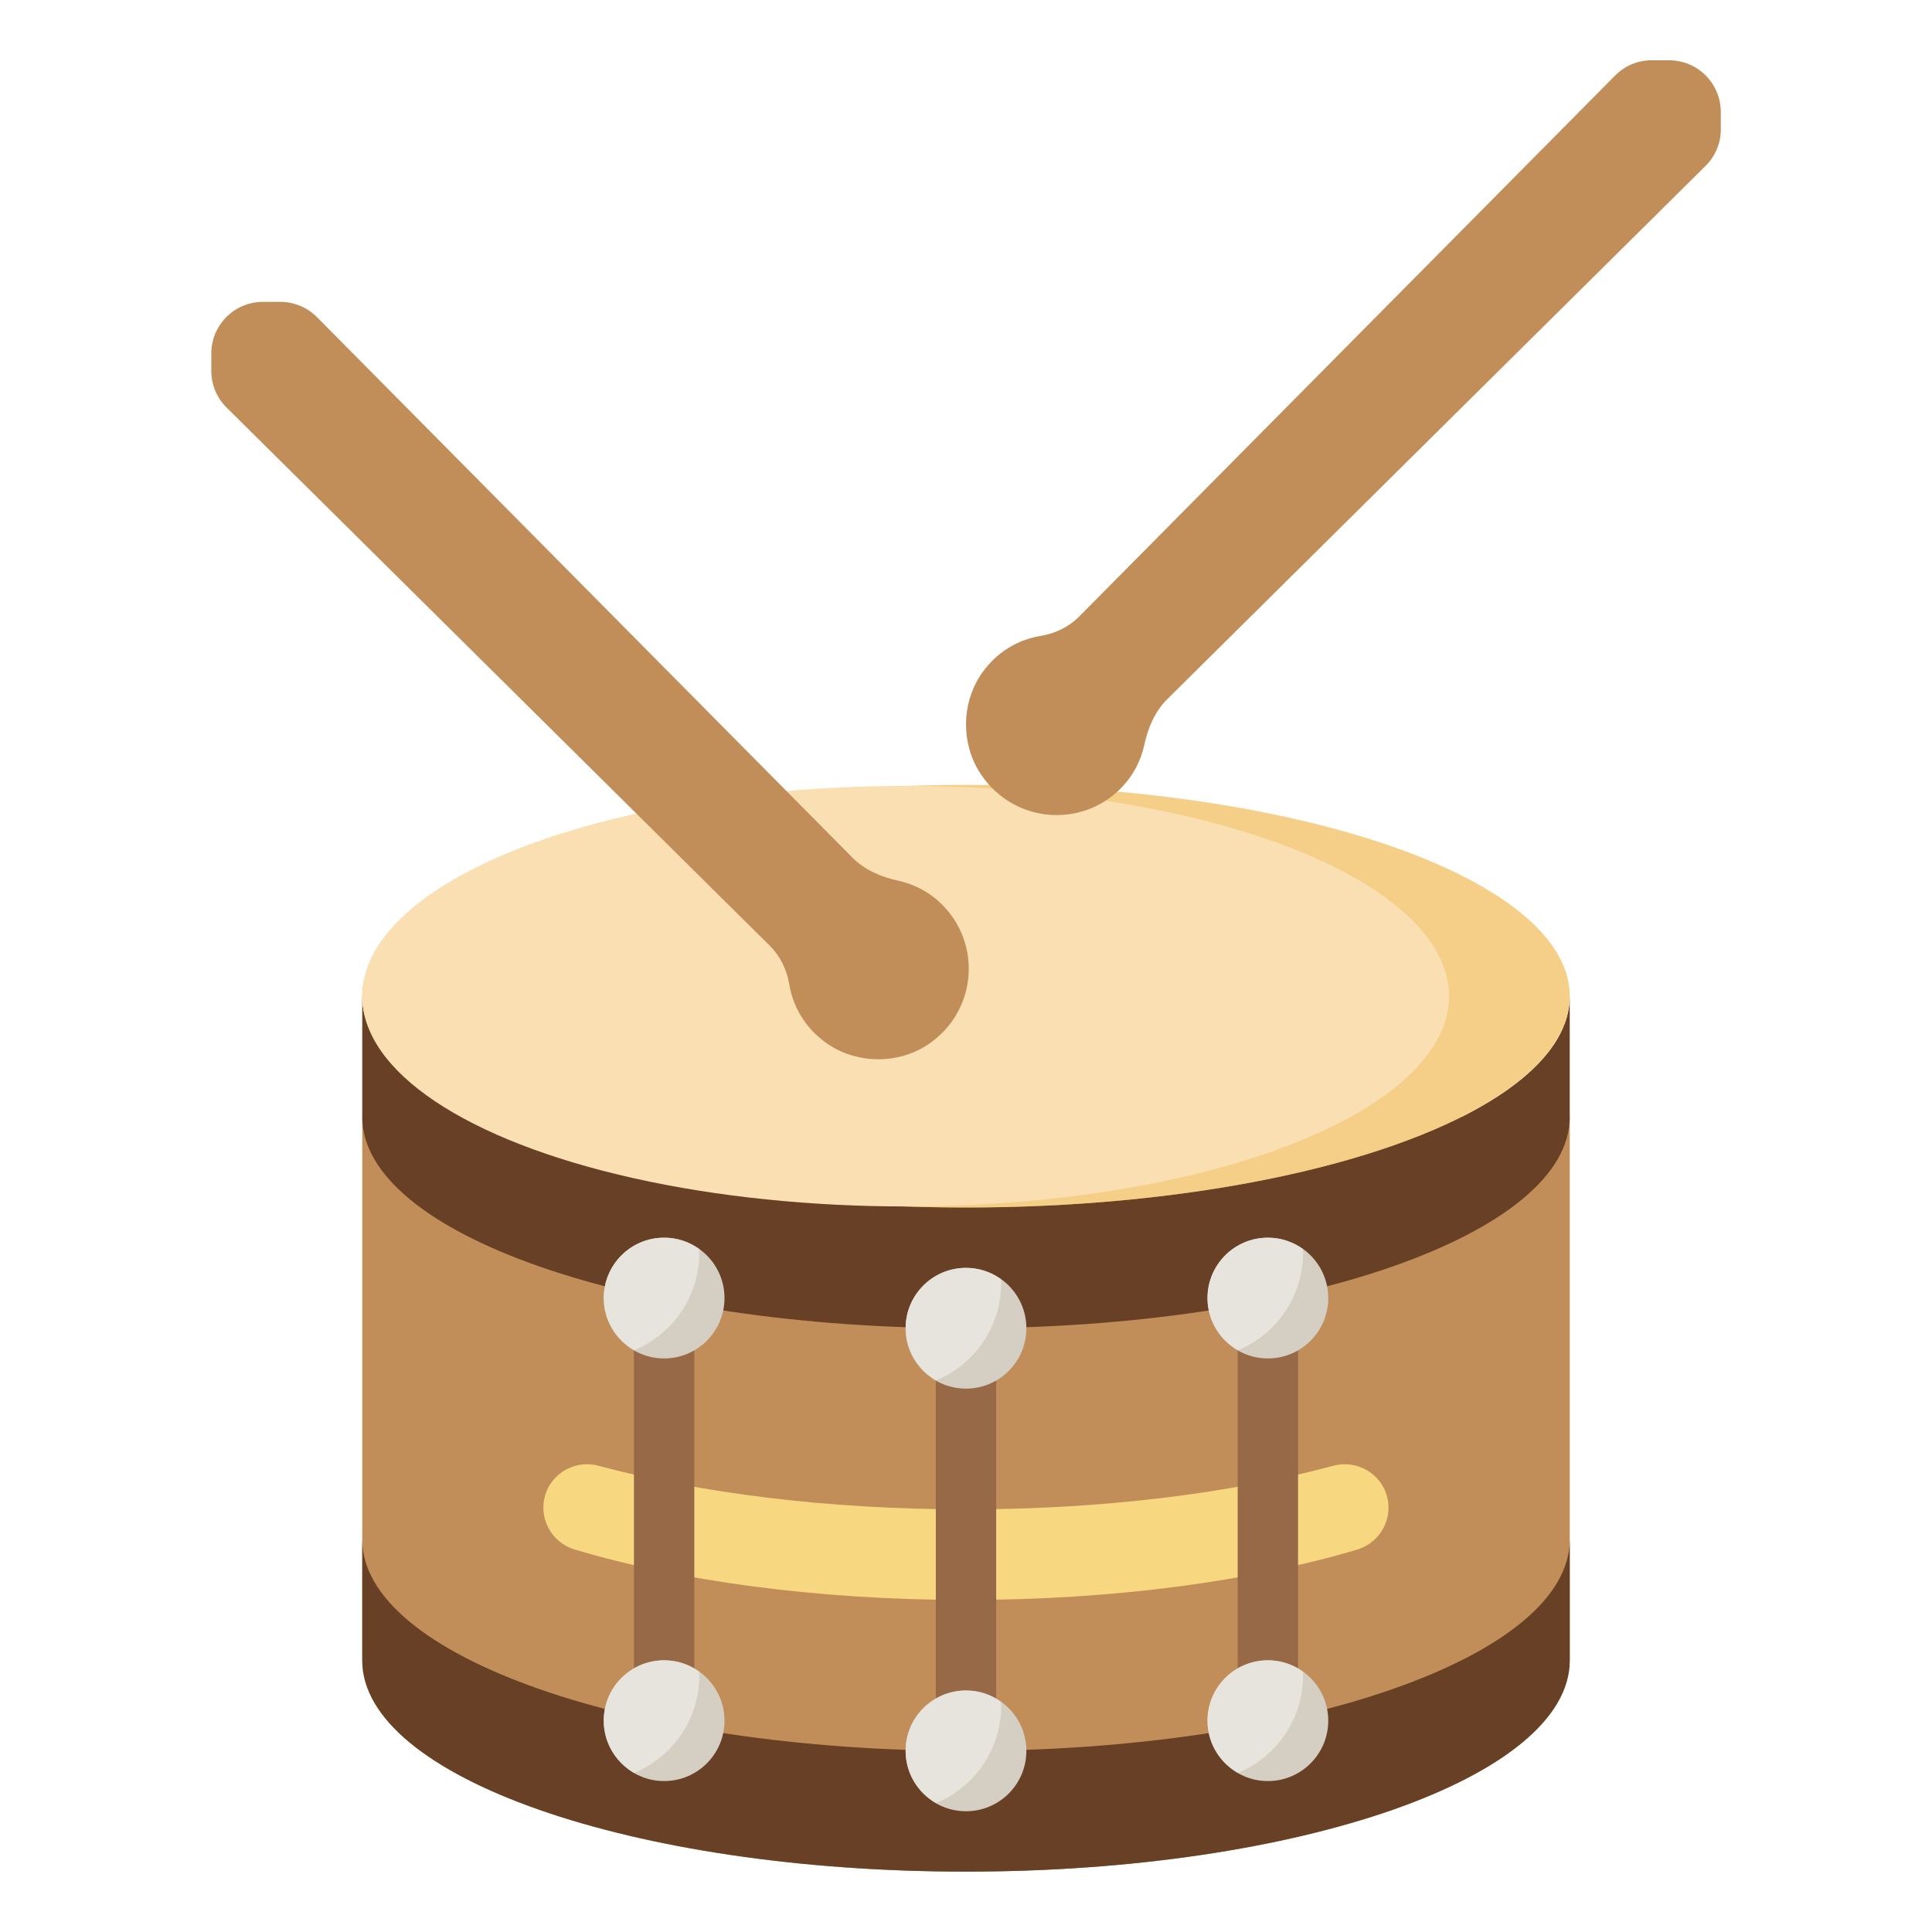 <svg id="Layer_3" enable-background="new 0 0 64 64" height="512" viewBox="0 0 64 64" width="512" xmlns="http://www.w3.org/2000/svg"><g><path d="m52 37v18c0 3.866-8.954 7-20 7s-20-3.134-20-7v-18" fill="#c18e59"/><path d="m52 37c0 3.866-8.954 7-20 7s-20-3.134-20-7v-4c0 3.866 8.954 7 20 7s20-3.134 20-7z" fill="#674025"/><path d="m52 55c0 3.866-8.954 7-20 7s-20-3.134-20-7v-4c0 3.866 8.954 7 20 7s20-3.134 20-7z" fill="#674025"/><ellipse cx="32" cy="33" fill="#f5cf88" rx="20" ry="7"/><ellipse cx="30" cy="33" fill="#fadfb2" rx="18" ry="6.965"/><path d="m45.995 49.946c0-.958-.91-1.636-1.835-1.388-3.369.904-7.585 1.442-12.16 1.442-4.577 0-8.795-.538-12.165-1.443-.925-.249-1.835.43-1.835 1.387 0 .645.428 1.205 1.046 1.389 3.49 1.04 8.013 1.667 12.954 1.667 4.939 0 9.46-.627 12.949-1.665.618-.184 1.046-.744 1.046-1.389z" fill="#f7d881"/><path d="m9.288 10c.456 0 .892.182 1.213.506l17.741 17.908c.408.408.944.636 1.508.759.536.117 1.046.381 1.463.798 1.296 1.296 1.158 3.484-.414 4.59-1.013.713-2.43.702-3.438-.018-.694-.495-1.094-1.2-1.217-1.943-.08-.481-.298-.926-.643-1.271l-17.995-17.828c-.324-.321-.506-.757-.506-1.213v-.581c0-.453.18-.887.5-1.207.32-.32.754-.5 1.207-.5z" fill="#c18e59"/><path d="m57.004 4.284c.001.455-.18.89-.502 1.209l-17.84 17.673c-.407.407-.633.941-.754 1.503-.115.535-.378 1.043-.794 1.459-1.291 1.291-3.475 1.149-4.582-.422-.713-1.012-.705-2.427.011-3.431.493-.692 1.195-1.09 1.937-1.211.48-.079.924-.296 1.267-.639l17.76-17.927c.319-.322.755-.503 1.209-.502l.58.001c.452.001.886.181 1.206.501.32.32.5.754.501 1.206z" fill="#c18e59"/><g><path d="m21 43.999h2v12h-2z" fill="#976947"/></g><g><path d="m31 44.999h2v12h-2z" fill="#976947"/></g><g><path d="m41 43.999h2v12h-2z" fill="#976947"/></g><g fill="#d5cec2"><circle cx="32" cy="44" r="2"/><circle cx="42" cy="43" r="2"/><circle cx="22" cy="43" r="2"/><circle cx="32" cy="58" r="2"/><circle cx="42" cy="57" r="2"/><circle cx="22" cy="57" r="2"/></g><path d="m20 43c0 .743.41 1.384 1.011 1.729 1.265-.527 2.156-1.774 2.156-3.23 0-.044-.011-.084-.013-.128-.326-.232-.723-.371-1.154-.371-1.105 0-2 .895-2 2z" fill="#e7e4dd"/><path d="m30 44c0 .743.41 1.384 1.011 1.729 1.265-.527 2.156-1.774 2.156-3.23 0-.044-.011-.084-.013-.128-.326-.232-.723-.371-1.154-.371-1.105 0-2 .895-2 2z" fill="#e7e4dd"/><path d="m40 43c0 .743.41 1.384 1.011 1.729 1.265-.527 2.156-1.774 2.156-3.23 0-.044-.011-.084-.013-.128-.326-.232-.723-.371-1.154-.371-1.105 0-2 .895-2 2z" fill="#e7e4dd"/><path d="m40 57c0 .743.41 1.384 1.011 1.729 1.265-.527 2.156-1.774 2.156-3.23 0-.044-.011-.084-.013-.128-.326-.232-.723-.371-1.154-.371-1.105 0-2 .895-2 2z" fill="#e7e4dd"/><path d="m30 58c0 .743.41 1.384 1.011 1.729 1.265-.527 2.156-1.774 2.156-3.23 0-.044-.011-.084-.013-.128-.326-.232-.723-.371-1.154-.371-1.105 0-2 .895-2 2z" fill="#e7e4dd"/><path d="m20 57c0 .743.41 1.384 1.011 1.729 1.265-.527 2.156-1.774 2.156-3.23 0-.044-.011-.084-.013-.128-.326-.232-.723-.371-1.154-.371-1.105 0-2 .895-2 2z" fill="#e7e4dd"/></g></svg>